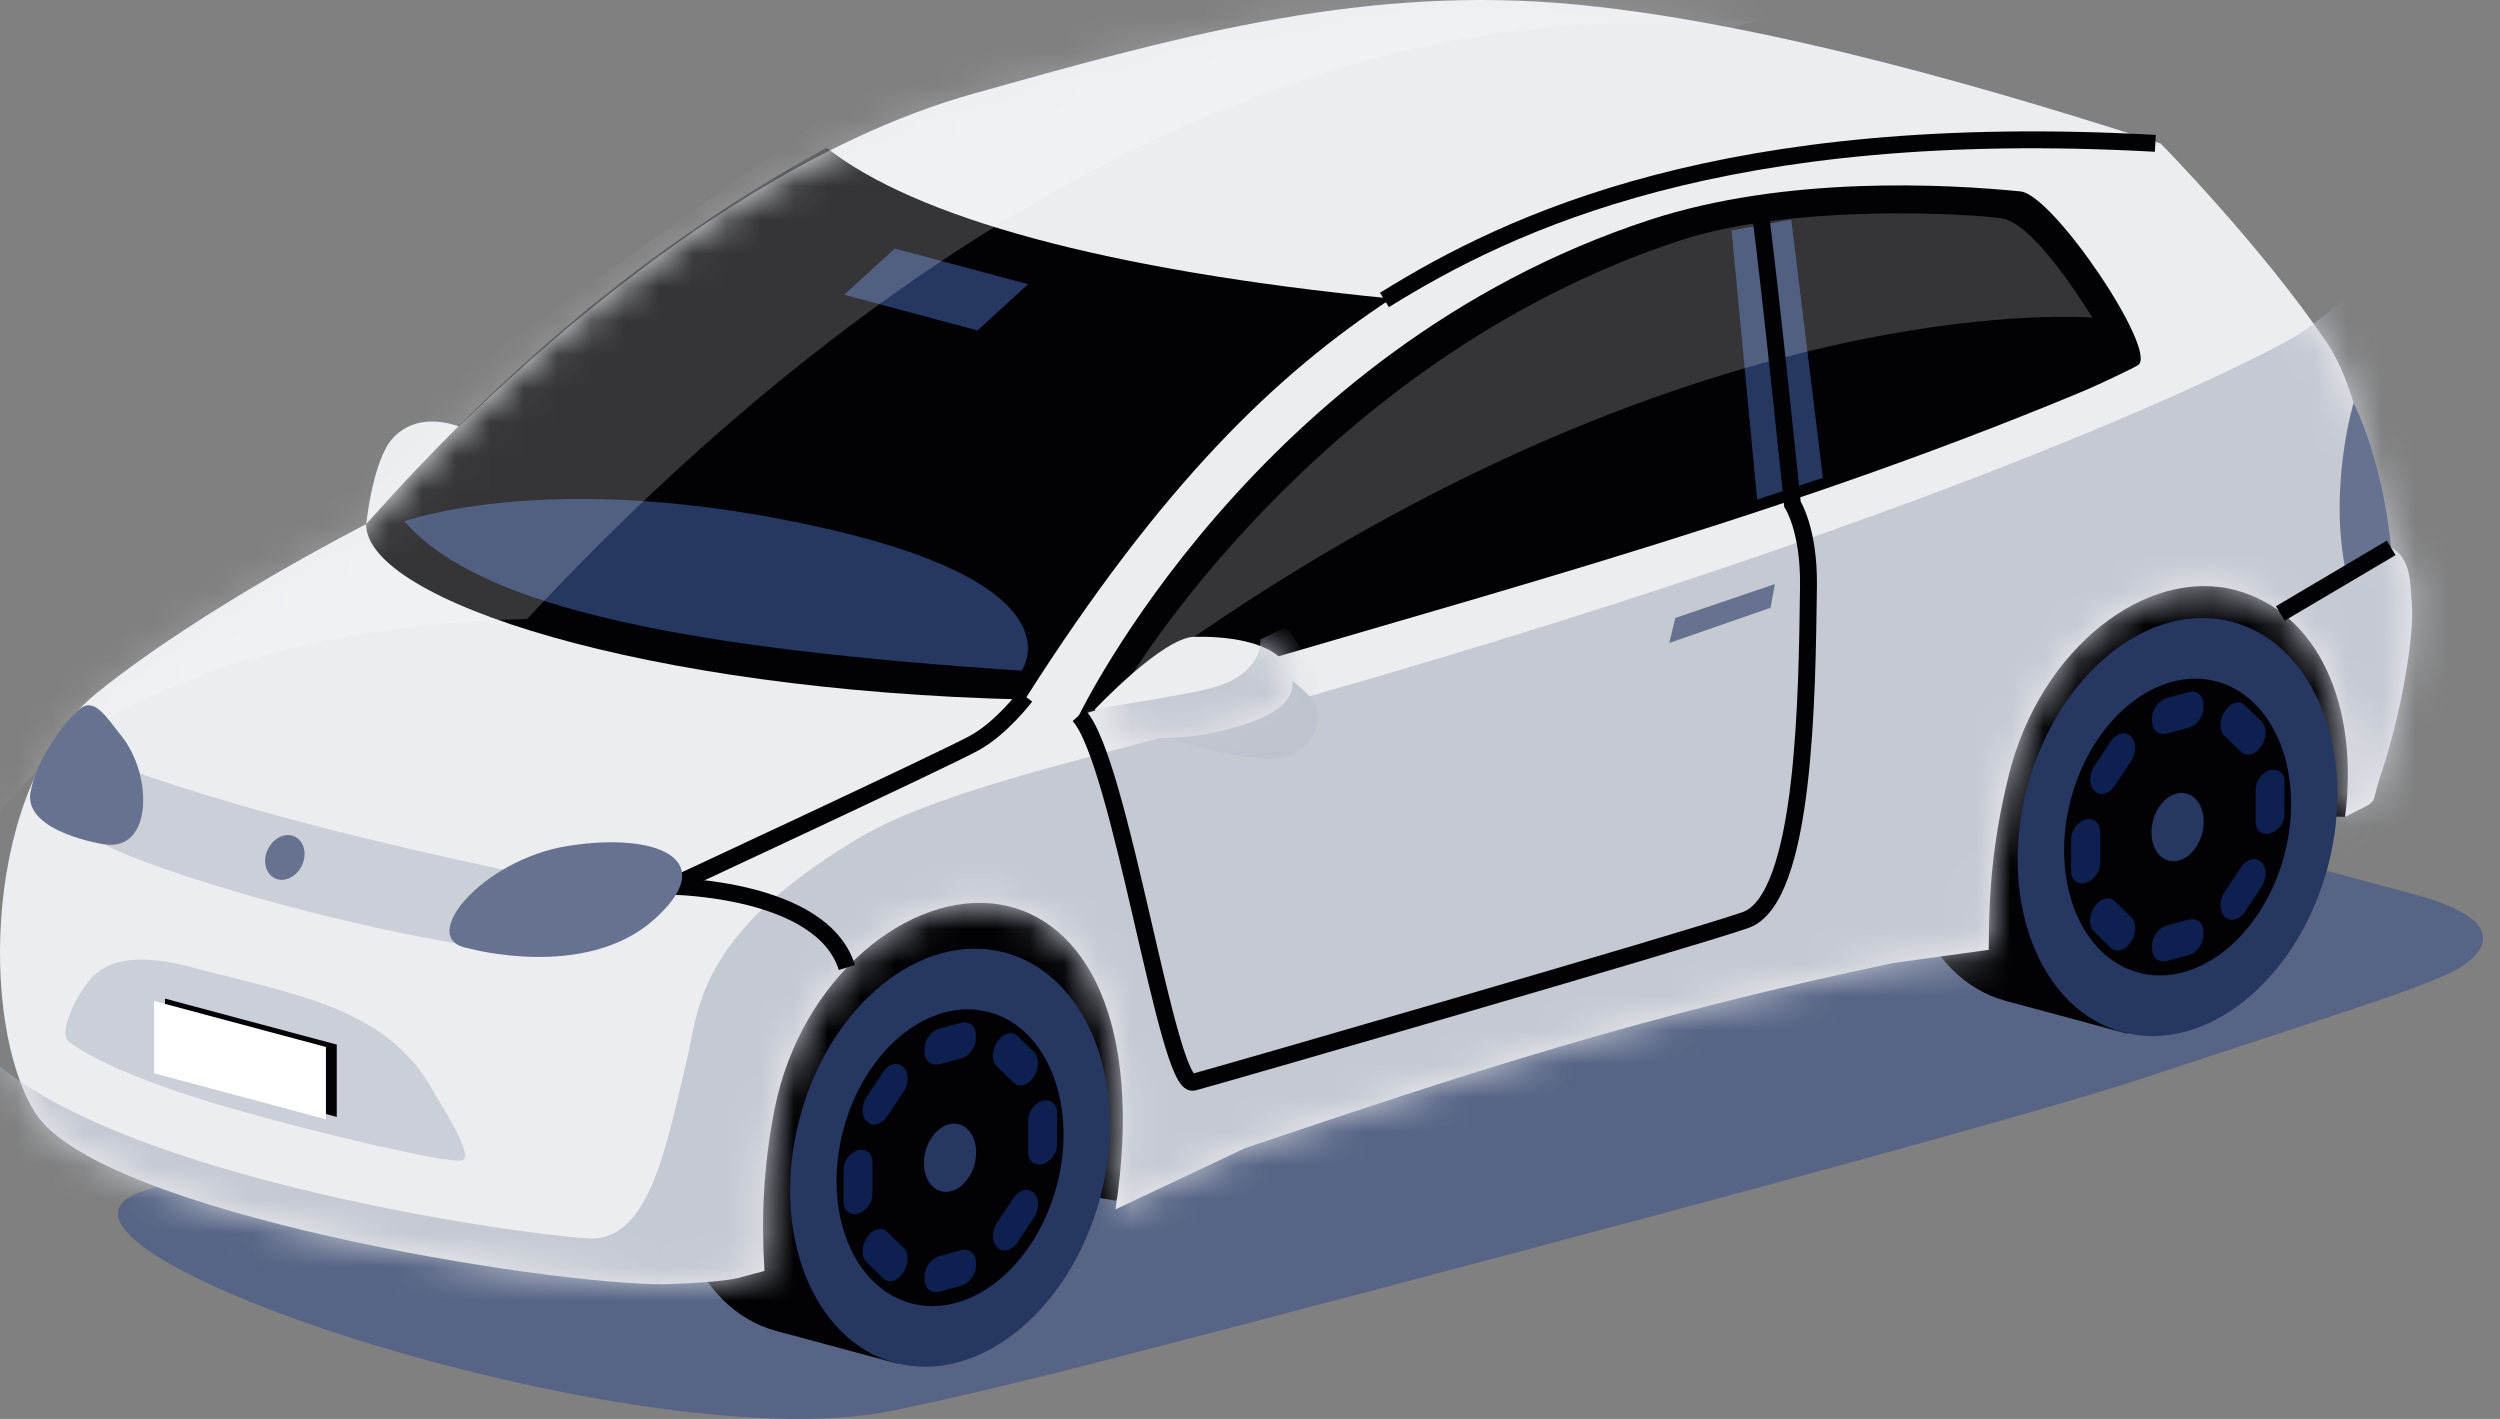 <svg width="74" height="42" viewBox="0 0 74 42" fill="none" xmlns="http://www.w3.org/2000/svg">
<rect x="0" y="0" width="74" height="42" fill="#808080" stroke="none"/>
<path d="M61.107 23.678C58.536 22.984 54.327 22.984 51.755 23.678L4.873 35.092C-2.004 36.381 18.638 43.4 26.453 41.75C27.919 41.441 29.715 41.045 33.232 40.133C40.224 38.322 59.058 33.368 63.365 31.939C69.257 29.985 72.083 29.143 72.907 28.581C73.733 28.019 74.044 27.17 71.472 26.476L61.107 23.678H61.107Z" fill="#576485"/>
<path d="M56.561 22.352C55.668 25.71 56.922 28.965 59.362 29.623C61.801 30.282 64.504 28.094 65.396 24.736C66.289 21.379 65.035 18.124 62.596 17.465C60.156 16.807 57.455 18.994 56.561 22.352Z" fill="#020206"/>
<path d="M59.363 29.624L62.965 30.596L66.199 18.438L62.598 17.466L59.363 29.624Z" fill="#020206"/>
<path d="M20.167 32.122C19.274 35.479 20.528 38.734 22.967 39.393C25.407 40.051 28.109 37.864 29.002 34.506C29.895 31.148 28.641 27.893 26.201 27.235C23.762 26.576 21.06 28.764 20.167 32.122Z" fill="#020206"/>
<path d="M22.969 39.393L26.57 40.365L29.804 28.207L26.203 27.235L22.969 39.393Z" fill="#020206"/>
<path d="M69.416 24.179L63.365 24.031L37.165 30.265L33.02 35.538L24.027 34.065L24.913 26.375L66.769 14.752L70.438 20.616L69.416 24.179Z" fill="#020206"/>
<path d="M13.878 12.752L10.84 15.515C10.84 15.515 11.039 13.587 11.637 12.959C12.539 12.012 13.878 12.751 13.878 12.751V12.752Z" fill="#EBEDF0"/>
<path d="M68.861 10.123C66.943 7.288 63.956 4.249 63.956 4.249C60.052 2.98 52.22 0.565 46.11 0.088C39.98 -0.391 34.518 1.175 28.822 2.77C19.411 5.404 10.839 15.515 10.839 15.515C10.839 15.515 6.019 17.962 2.866 20.512C-0.511 23.245 -0.601 30.308 1.033 32.925C2.891 35.899 16.211 38.041 19.67 38.013C21.591 37.954 21.943 37.802 21.943 37.802L22.629 37.62C22.53 36.056 22.596 34.51 22.929 32.824C23.698 28.937 26.928 26.333 29.595 26.774C32.136 27.194 33.862 30.265 33.02 35.796L36.859 33.983C43.193 31.846 48.512 30.076 56.058 28.503L58.867 28.115C58.867 26.389 58.987 24.869 59.455 22.967C60.4 19.129 63.588 16.771 66.182 17.471C68.626 18.131 69.833 20.887 69.415 24.178C70.511 23.611 70.132 23.939 70.472 22.934C71.084 21.129 71.478 18.758 71.388 17.835C71.344 17.383 71.389 16.5 70.78 16.215C69.998 13.288 69.725 11.397 68.861 10.12V10.123Z" fill="#EBEDF0"/>
<mask id="mask0_4748_5133" style="mask-type:luminance" maskUnits="userSpaceOnUse" x="0" y="0" width="72" height="39">
<path d="M68.861 10.123C66.943 7.288 63.956 4.249 63.956 4.249C60.052 2.98 52.22 0.565 46.11 0.088C39.98 -0.391 34.518 1.175 28.822 2.77C19.411 5.404 10.839 15.515 10.839 15.515C10.839 15.515 6.019 17.962 2.866 20.512C-0.511 23.245 -0.601 30.308 1.033 32.925C2.891 35.899 16.211 38.041 19.67 38.013C21.591 37.954 21.943 37.802 21.943 37.802L22.629 37.62C22.53 36.056 22.596 34.51 22.929 32.824C23.698 28.937 26.928 26.333 29.595 26.774C32.136 27.194 33.862 30.265 33.02 35.796L36.859 33.983C43.193 31.846 48.512 30.076 56.058 28.503L58.867 28.115C58.867 26.389 58.987 24.869 59.455 22.967C60.4 19.129 63.588 16.771 66.182 17.471C68.626 18.131 69.833 20.887 69.415 24.178C70.511 23.611 70.132 23.939 70.472 22.934C71.084 21.129 71.478 18.758 71.388 17.835C71.344 17.383 71.389 16.5 70.78 16.215C69.998 13.288 69.725 11.397 68.861 10.12V10.123Z" fill="white"/>
</mask>
<g mask="url(#mask0_4748_5133)">
<path d="M41.184 8.838C32.683 7.998 27.077 6.431 24.465 4.373C19.01 7.376 14.857 11.011 10.836 15.515C10.836 17.774 19.059 20.446 30.337 20.706C34.412 14.294 37.787 11.07 41.184 8.837V8.838Z" fill="#020206"/>
<path d="M11.973 15.431C14.209 18.047 20.579 19.214 30.24 19.852C30.24 19.852 32.039 17.381 24.47 15.65C16.399 13.805 11.973 15.431 11.973 15.431V15.431Z" fill="#263762"/>
<path d="M24.988 8.724L28.935 9.782L30.432 8.413L26.487 7.356L24.988 8.724Z" fill="#263762"/>
<path opacity="0.2" d="M-1.759 29.826C-2.055 20.812 8.625 18.464 15.602 18.323C20.322 13.248 34.497 -0.839 51.25 0.823L57.451 -0.861L47.861 -1.943L28.091 0.867L-5.078 24.394L-1.759 29.826Z" fill="white"/>
<path d="M-2.492 32.035C-2.492 32.035 -1.306 27.183 -1.492 28.639C-2.164 33.918 14.119 36.431 17.4 36.657C19.269 36.786 19.756 33.711 20.297 31.521C20.696 29.905 20.564 27.746 25.294 24.882C26.286 24.281 27.774 23.585 32.104 22.44C56.509 15.987 67.144 10.497 68.098 9.858C69.052 9.219 72.073 6.601 72.073 6.601L78.868 27.219L16.43 42.392L-2.107 35.538L-2.492 32.035Z" fill="#C4C9D2"/>
</g>
<path d="M69.453 17.001L70.778 16.217C70.519 13.574 69.667 11.922 69.667 11.922C69.667 11.922 68.903 14.454 69.453 17V17.001Z" fill="#667290"/>
<path d="M49.589 18.291L52.537 17.288L52.409 17.99L49.41 19.032L49.589 18.291Z" fill="#667290"/>
<path d="M31.938 21.175C42.748 17.898 51.959 15.627 61.703 11.562C61.958 11.456 63.109 10.923 63.287 10.806C63.898 10.407 60.785 5.764 59.807 5.666C57.634 5.449 52.866 5.186 48.826 6.51C37.141 10.339 31.938 21.175 31.938 21.175Z" fill="#020206"/>
<path d="M51.254 6.82L52.011 14.786L53.958 14.144L53.022 6.498L51.254 6.82Z" fill="#263762"/>
<path opacity="0.2" d="M33.277 20.33C49.478 8.312 61.937 9.403 61.937 9.403C61.232 8.277 60.057 6.591 59.252 6.464C58.447 6.337 53.136 5.996 49.703 7.127C38.924 10.677 33.277 20.33 33.277 20.33Z" fill="white"/>
<path d="M33.454 21.324C33.454 21.324 33.516 21.168 34.176 21.619C34.895 22.11 37.502 22.651 38.162 22.385C39.088 22.013 39.158 21.035 38.815 20.668C37.752 19.533 36.94 19.553 36.541 19.576C36.143 19.6 33.453 21.324 33.453 21.324H33.454Z" fill="#BEC3CD"/>
<path d="M32.406 20.999C32.406 20.999 34.411 18.867 35.351 18.849C36.082 18.835 37.788 18.904 38.183 19.879C38.579 20.854 37.385 21.379 35.869 21.692C34.352 22.006 33.316 21.767 32.949 21.568C32.581 21.368 32.406 21 32.406 21V20.999Z" fill="#EBEDF0"/>
<mask id="mask1_4748_5133" style="mask-type:luminance" maskUnits="userSpaceOnUse" x="32" y="18" width="7" height="4">
<path d="M32.41 20.999C32.41 20.999 34.415 18.866 35.355 18.849C36.086 18.834 37.792 18.903 38.187 19.878C38.583 20.853 37.389 21.378 35.873 21.692C34.356 22.005 33.32 21.767 32.952 21.567C32.585 21.368 32.41 21 32.41 21V20.999Z" fill="white"/>
</mask>
<g mask="url(#mask1_4748_5133)">
<path d="M37.306 18.93C37.306 18.93 37.437 19.988 35.739 20.397C34.857 20.61 32.062 21.042 32.062 21.042L32.743 22.285L38.36 22.392L39.087 19.957L38.06 18.559L37.306 18.929V18.93Z" fill="#C4C9D2"/>
</g>
<path d="M31.934 21.175C33.171 22.501 34.547 32.245 35.322 32.035C36.096 31.827 49.881 27.852 51.663 27.235C53.444 26.617 53.487 20.543 53.531 17.349C53.553 15.681 53.057 14.924 53.057 14.924C53.057 14.924 52.445 8.93 52.08 6.074" stroke="#020206" stroke-width="0.5" stroke-miterlimit="10"/>
<path d="M30.353 20.616C30.353 20.616 29.647 21.551 28.841 21.993C27.947 22.484 19.879 26.235 19.879 26.235" stroke="#020206" stroke-width="0.5" stroke-miterlimit="10"/>
<path d="M70.779 16.217L67.496 18.159" stroke="#020206" stroke-width="0.5" stroke-miterlimit="10"/>
<path d="M19.879 26.235C19.879 26.235 24.34 26.281 25.067 28.639" stroke="#020206" stroke-width="0.5" stroke-miterlimit="10"/>
<path d="M40.98 8.879C44.71 6.557 51.092 3.539 63.798 4.243" stroke="#020206" stroke-width="0.5" stroke-miterlimit="10"/>
<path d="M13.648 34.353C14.118 34.302 13.004 32.635 12.844 32.336C11.49 29.794 8.622 29.425 5.74 28.646C3.156 27.948 2.694 28.933 2.355 29.428C2.225 29.619 1.728 30.592 2.037 30.831C2.753 31.385 4.404 32.103 6.792 32.792C9.377 33.537 13.103 34.412 13.648 34.353Z" fill="#CBCFD7"/>
<path d="M16.133 26.003C10.852 24.908 6.903 23.896 3.441 22.651L3.16 25.03C4.646 25.795 10.014 27.446 14.68 28.111L16.133 26.004V26.003Z" fill="#CBCFD7"/>
<path d="M8.935 25.621C8.772 25.961 8.415 26.131 8.137 25.998C7.859 25.865 7.765 25.482 7.928 25.141C8.09 24.8 8.447 24.631 8.726 24.764C9.004 24.896 9.098 25.279 8.935 25.621Z" fill="#667290"/>
<path d="M13.877 28.072C13.877 28.072 17.305 29.026 19.34 27.235C21.376 25.444 19.458 24.619 16.814 25.039C14.244 25.447 12.29 27.832 13.877 28.071V28.072Z" fill="#667290"/>
<path d="M3.091 24.994C3.091 24.994 0.703 24.637 0.902 23.457C1.058 22.535 1.83 21.455 2.332 21.008C2.789 20.6 3.139 21.222 3.59 21.779C4.524 22.935 4.527 25.209 3.091 24.994Z" fill="#667290"/>
<path d="M4.883 31.698L9.968 33.061V30.92L4.883 29.558V31.698Z" fill="#020206"/>
<path d="M4.562 31.769L9.648 33.132V30.991L4.562 29.629V31.769Z" fill="white"/>
<path d="M60.012 23.291C59.114 26.643 60.375 29.894 62.829 30.551C65.283 31.209 68.001 29.024 68.899 25.672C69.797 22.319 68.536 19.068 66.082 18.41C63.628 17.753 60.91 19.937 60.012 23.291Z" fill="#263762"/>
<path d="M67.612 25.326C68.249 22.946 67.354 20.638 65.612 20.171C63.87 19.704 61.941 21.256 61.303 23.636C60.665 26.016 61.561 28.324 63.303 28.79C65.045 29.257 66.974 27.706 67.612 25.326Z" fill="#020206"/>
<path d="M63.731 24.287C63.584 24.835 63.79 25.366 64.191 25.473C64.591 25.58 65.035 25.223 65.182 24.676C65.329 24.128 65.123 23.597 64.722 23.49C64.322 23.383 63.878 23.74 63.731 24.287Z" fill="#263762"/>
<path d="M64.78 21.541L64.146 21.712C63.903 21.777 63.703 21.616 63.703 21.355V21.253C63.703 20.991 63.903 20.724 64.146 20.659L64.78 20.488C65.024 20.423 65.223 20.584 65.223 20.845V20.947C65.223 21.209 65.024 21.476 64.78 21.541Z" fill="#0D204F"/>
<path d="M64.78 28.274L64.146 28.444C63.903 28.509 63.703 28.349 63.703 28.088V27.985C63.703 27.724 63.903 27.456 64.146 27.391L64.78 27.221C65.024 27.156 65.223 27.316 65.223 27.577V27.68C65.223 27.942 65.024 28.209 64.78 28.274Z" fill="#0D204F"/>
<path d="M62.16 24.604V25.562C62.16 25.814 61.968 26.071 61.732 26.134C61.497 26.197 61.305 26.043 61.305 25.791V24.832C61.305 24.58 61.497 24.323 61.732 24.26C61.967 24.197 62.16 24.352 62.16 24.604Z" fill="#0D204F"/>
<path d="M67.621 23.14V24.099C67.621 24.351 67.429 24.608 67.193 24.671C66.958 24.734 66.766 24.579 66.766 24.328V23.369C66.766 23.117 66.958 22.86 67.193 22.797C67.428 22.734 67.621 22.888 67.621 23.14Z" fill="#0D204F"/>
<path d="M62.592 26.674L63.083 27.147C63.243 27.302 63.243 27.626 63.083 27.867L63.063 27.897C62.903 28.138 62.639 28.209 62.478 28.053L61.988 27.58C61.827 27.425 61.827 27.101 61.988 26.859L62.007 26.83C62.168 26.589 62.431 26.518 62.592 26.674Z" fill="#0D204F"/>
<path d="M66.451 20.878L66.942 21.351C67.102 21.506 67.102 21.83 66.942 22.072L66.922 22.101C66.762 22.342 66.499 22.413 66.337 22.258L65.847 21.784C65.686 21.629 65.686 21.305 65.847 21.064L65.866 21.034C66.027 20.793 66.29 20.722 66.451 20.878Z" fill="#0D204F"/>
<path d="M65.847 26.405L66.337 25.669C66.498 25.427 66.761 25.357 66.922 25.512L66.942 25.53C67.102 25.686 67.102 26.01 66.942 26.251L66.451 26.988C66.291 27.229 66.028 27.3 65.866 27.145L65.847 27.126C65.686 26.971 65.686 26.646 65.847 26.405Z" fill="#0D204F"/>
<path d="M61.988 22.68L62.478 21.943C62.639 21.702 62.902 21.631 63.063 21.787L63.083 21.805C63.243 21.961 63.243 22.285 63.083 22.526L62.592 23.263C62.431 23.504 62.168 23.575 62.007 23.419L61.988 23.401C61.827 23.245 61.827 22.921 61.988 22.68Z" fill="#0D204F"/>
<path d="M23.676 33.078C22.778 36.431 24.039 39.682 26.493 40.339C28.947 40.997 31.665 38.812 32.563 35.46C33.461 32.107 32.2 28.856 29.746 28.198C27.292 27.541 24.574 29.725 23.676 33.078Z" fill="#263762"/>
<path d="M31.276 35.114C31.913 32.734 31.018 30.426 29.276 29.959C27.534 29.492 25.605 31.043 24.967 33.423C24.329 35.803 25.225 38.111 26.967 38.578C28.709 39.045 30.638 37.494 31.276 35.114Z" fill="#020206"/>
<path d="M27.395 34.075C27.248 34.622 27.454 35.153 27.855 35.26C28.255 35.367 28.699 35.01 28.846 34.463C28.993 33.916 28.787 33.385 28.387 33.277C27.986 33.17 27.542 33.527 27.395 34.075Z" fill="#263762"/>
<path d="M28.444 31.329L27.81 31.499C27.567 31.564 27.367 31.404 27.367 31.143V31.04C27.367 30.778 27.567 30.511 27.81 30.446L28.444 30.276C28.688 30.211 28.887 30.371 28.887 30.632V30.735C28.887 30.997 28.688 31.264 28.444 31.329Z" fill="#0D204F"/>
<path d="M28.444 38.061L27.81 38.232C27.567 38.297 27.367 38.136 27.367 37.875V37.773C27.367 37.511 27.567 37.244 27.81 37.179L28.444 37.008C28.688 36.943 28.887 37.104 28.887 37.365V37.467C28.887 37.729 28.688 37.996 28.444 38.061Z" fill="#0D204F"/>
<path d="M25.824 34.391V35.349C25.824 35.601 25.632 35.859 25.396 35.922C25.162 35.985 24.969 35.83 24.969 35.578V34.62C24.969 34.368 25.161 34.111 25.396 34.047C25.631 33.984 25.824 34.139 25.824 34.391Z" fill="#0D204F"/>
<path d="M31.289 32.928V33.886C31.289 34.138 31.097 34.395 30.861 34.458C30.626 34.521 30.434 34.367 30.434 34.115V33.156C30.434 32.904 30.626 32.647 30.861 32.584C31.096 32.521 31.289 32.676 31.289 32.928Z" fill="#0D204F"/>
<path d="M26.256 36.461L26.747 36.934C26.907 37.089 26.907 37.413 26.747 37.655L26.727 37.684C26.567 37.925 26.303 37.996 26.142 37.841L25.652 37.367C25.491 37.212 25.491 36.888 25.652 36.647L25.671 36.618C25.832 36.376 26.095 36.306 26.256 36.461Z" fill="#0D204F"/>
<path d="M30.116 30.665L30.606 31.138C30.767 31.294 30.767 31.617 30.606 31.859L30.587 31.888C30.426 32.13 30.163 32.2 30.002 32.045L29.511 31.572C29.351 31.416 29.351 31.093 29.511 30.851L29.53 30.822C29.691 30.58 29.954 30.51 30.116 30.665Z" fill="#0D204F"/>
<path d="M29.511 36.193L30.002 35.457C30.162 35.215 30.425 35.145 30.587 35.3L30.606 35.319C30.767 35.474 30.767 35.798 30.606 36.039L30.116 36.776C29.955 37.017 29.692 37.088 29.53 36.933L29.511 36.914C29.351 36.759 29.351 36.435 29.511 36.193Z" fill="#0D204F"/>
<path d="M25.652 32.467L26.142 31.731C26.303 31.489 26.566 31.419 26.727 31.574L26.747 31.593C26.907 31.748 26.907 32.072 26.747 32.313L26.256 33.05C26.096 33.291 25.832 33.362 25.671 33.207L25.652 33.188C25.491 33.033 25.491 32.709 25.652 32.467Z" fill="#0D204F"/>
</svg>
